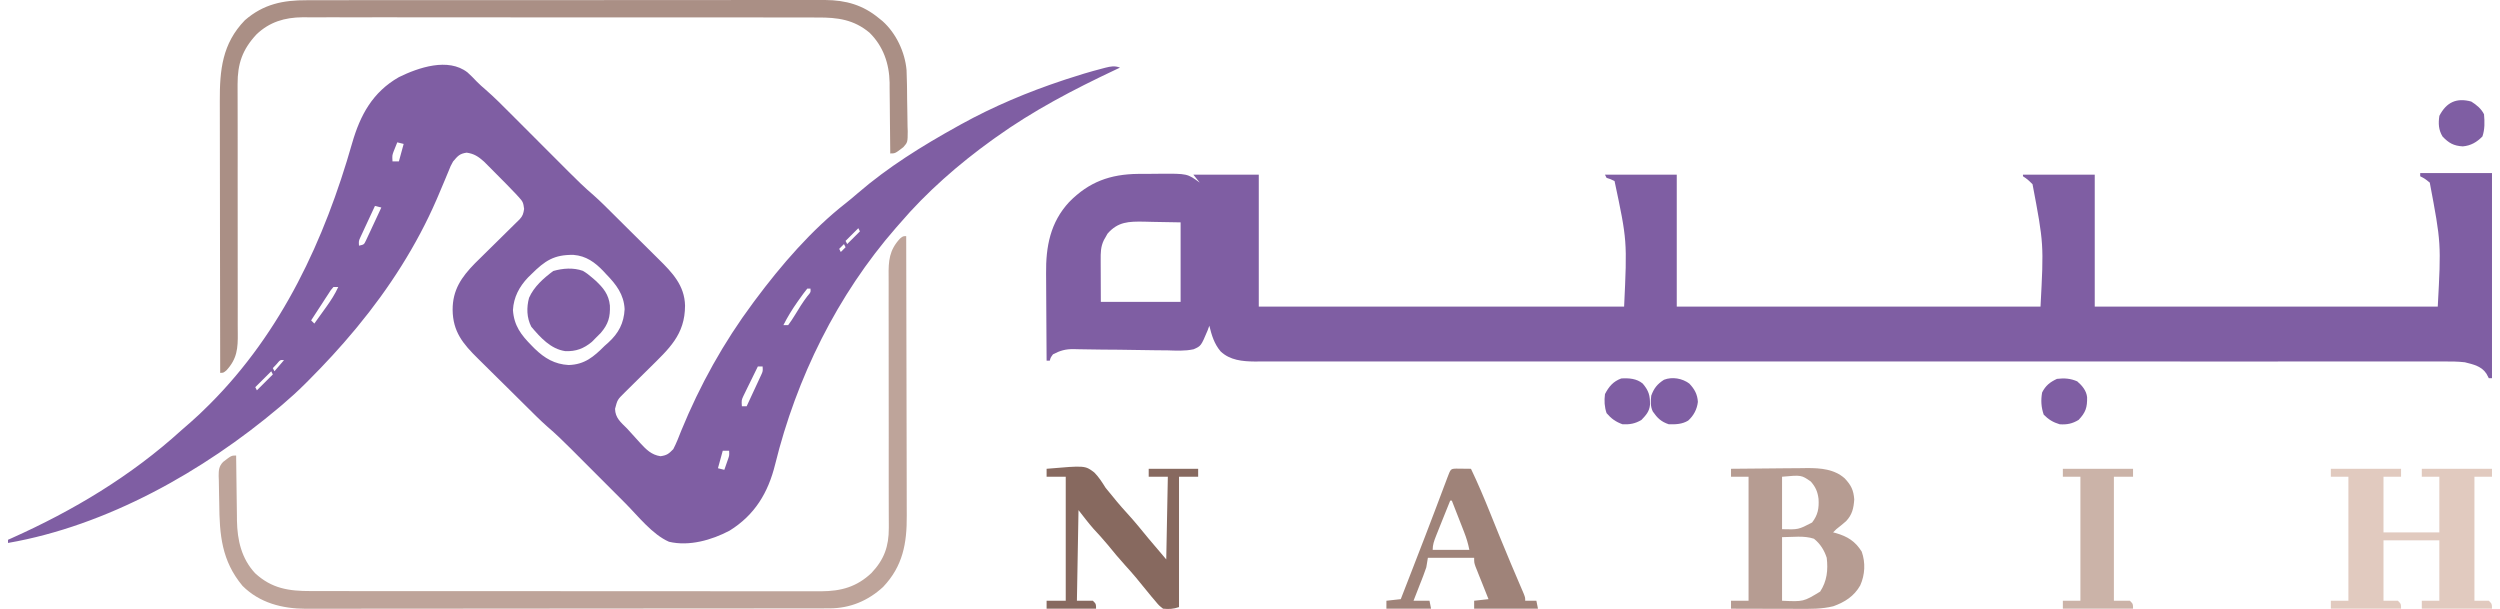 <svg width="156" height="38" viewBox="0 0 156 38" fill="none" xmlns="http://www.w3.org/2000/svg">
<path d="M29.171 4.517C29.371 4.698 29.559 4.885 29.743 5.083C29.923 5.266 30.103 5.427 30.298 5.592C30.849 6.07 31.36 6.588 31.874 7.104C32.058 7.289 32.242 7.473 32.427 7.657C32.885 8.115 33.342 8.573 33.799 9.031C34.187 9.419 34.574 9.807 34.962 10.194C35.143 10.375 35.323 10.556 35.503 10.736C35.999 11.233 36.498 11.722 37.034 12.177C37.487 12.577 37.911 13.009 38.34 13.435C38.391 13.486 38.442 13.537 38.495 13.589C38.767 13.858 39.038 14.127 39.308 14.397C39.586 14.673 39.865 14.948 40.144 15.224C40.36 15.437 40.576 15.652 40.791 15.866C40.894 15.968 40.996 16.07 41.099 16.171C41.951 17.01 42.718 17.81 42.747 19.07C42.742 20.899 41.739 21.764 40.509 22.984C40.313 23.177 40.118 23.37 39.922 23.563C39.66 23.822 39.399 24.08 39.138 24.338C39.078 24.397 39.018 24.456 38.957 24.517C38.528 24.941 38.528 24.941 38.379 25.51C38.392 26.084 38.738 26.349 39.126 26.738C39.232 26.854 39.337 26.97 39.443 27.086C39.557 27.212 39.671 27.338 39.785 27.463C39.84 27.524 39.895 27.585 39.951 27.647C40.324 28.051 40.65 28.385 41.216 28.468C41.616 28.41 41.728 28.32 42.013 28.027C42.207 27.655 42.357 27.265 42.51 26.874C43.677 24.027 45.152 21.372 46.99 18.901C47.033 18.843 47.075 18.786 47.119 18.727C48.748 16.54 50.643 14.342 52.799 12.66C53.042 12.469 53.275 12.271 53.508 12.069C55.401 10.433 57.548 9.101 59.733 7.89C59.812 7.845 59.892 7.801 59.975 7.755C62.006 6.635 64.128 5.744 66.328 5.013C66.428 4.979 66.428 4.979 66.531 4.945C67.269 4.7 68.012 4.477 68.765 4.281C68.865 4.254 68.865 4.254 68.967 4.227C69.304 4.143 69.557 4.091 69.887 4.219C69.747 4.285 69.747 4.285 69.605 4.352C66.988 5.587 64.478 6.894 62.122 8.584C62.052 8.634 61.982 8.684 61.91 8.735C59.824 10.236 57.818 11.986 56.149 13.941C56.07 14.03 55.992 14.119 55.911 14.211C52.248 18.404 49.696 23.589 48.37 28.974C47.935 30.74 47.103 32.134 45.523 33.114C44.41 33.7 43.006 34.105 41.745 33.806C40.706 33.352 39.818 32.203 39.023 31.405C38.851 31.232 38.678 31.06 38.506 30.887C38.14 30.521 37.774 30.155 37.408 29.788C36.983 29.362 36.556 28.935 36.13 28.509C35.961 28.34 35.793 28.171 35.624 28.002C35.148 27.526 34.669 27.06 34.156 26.623C33.678 26.201 33.231 25.745 32.778 25.297C32.723 25.243 32.669 25.189 32.612 25.133C32.324 24.848 32.035 24.562 31.747 24.275C31.451 23.982 31.154 23.689 30.857 23.397C30.627 23.17 30.398 22.943 30.168 22.715C30.059 22.606 29.95 22.499 29.84 22.391C28.887 21.456 28.256 20.695 28.244 19.329C28.241 18.095 28.792 17.294 29.638 16.43C29.773 16.297 29.908 16.164 30.044 16.031C30.115 15.96 30.187 15.889 30.261 15.816C30.488 15.591 30.716 15.367 30.944 15.144C31.173 14.918 31.403 14.692 31.632 14.465C31.774 14.325 31.916 14.185 32.058 14.045C32.122 13.982 32.186 13.919 32.252 13.854C32.308 13.799 32.364 13.744 32.423 13.687C32.625 13.469 32.657 13.334 32.705 13.036C32.653 12.634 32.624 12.575 32.366 12.294C32.303 12.225 32.24 12.156 32.174 12.085C31.772 11.662 31.363 11.247 30.95 10.835C30.862 10.746 30.775 10.658 30.684 10.566C30.599 10.481 30.514 10.396 30.427 10.309C30.35 10.232 30.274 10.156 30.195 10.077C29.849 9.769 29.583 9.592 29.121 9.526C28.672 9.59 28.567 9.734 28.275 10.072C28.112 10.366 28.112 10.366 27.985 10.691C27.96 10.75 27.935 10.81 27.91 10.87C27.857 10.997 27.804 11.124 27.752 11.251C27.614 11.588 27.47 11.923 27.326 12.258C27.297 12.326 27.268 12.393 27.238 12.462C26.005 15.309 24.277 17.998 22.302 20.389C22.257 20.443 22.212 20.498 22.166 20.554C21.244 21.666 20.268 22.721 19.247 23.743C19.177 23.813 19.107 23.883 19.035 23.955C18.581 24.407 18.111 24.835 17.623 25.25C17.527 25.331 17.527 25.331 17.43 25.413C12.699 29.408 6.665 32.808 0.5 33.88C0.5 33.815 0.5 33.749 0.5 33.682C0.607 33.634 0.607 33.634 0.716 33.586C4.585 31.854 8.174 29.706 11.319 26.848C11.521 26.665 11.728 26.487 11.936 26.31C12.287 26.005 12.62 25.683 12.95 25.355C12.998 25.308 13.046 25.26 13.096 25.212C17.593 20.711 20.252 14.968 21.972 8.938C22.477 7.183 23.25 5.751 24.89 4.814C26.113 4.214 27.963 3.579 29.171 4.517ZM24.79 8.882C24.74 9.005 24.69 9.129 24.641 9.254C24.613 9.323 24.585 9.392 24.557 9.463C24.472 9.701 24.472 9.701 24.492 10.072C24.623 10.072 24.755 10.072 24.89 10.072C24.988 9.712 25.087 9.352 25.189 8.981C25.057 8.948 24.926 8.915 24.79 8.882ZM23.397 12.85C23.23 13.207 23.064 13.564 22.899 13.922C22.851 14.024 22.804 14.126 22.755 14.23C22.71 14.328 22.665 14.425 22.619 14.526C22.577 14.616 22.535 14.705 22.492 14.798C22.383 15.036 22.383 15.036 22.401 15.33C22.713 15.262 22.713 15.262 22.834 15.01C22.878 14.915 22.923 14.82 22.968 14.722C23.041 14.568 23.041 14.568 23.115 14.411C23.19 14.249 23.19 14.249 23.266 14.084C23.317 13.975 23.368 13.867 23.42 13.755C23.546 13.487 23.671 13.218 23.795 12.949C23.663 12.916 23.532 12.883 23.397 12.85ZM53.56 14.239C53.298 14.5 53.035 14.762 52.764 15.032C52.797 15.098 52.83 15.163 52.864 15.23C53.126 14.969 53.389 14.707 53.66 14.437C53.627 14.371 53.594 14.306 53.56 14.239ZM52.664 15.23C52.566 15.329 52.467 15.427 52.366 15.528C52.399 15.594 52.431 15.659 52.465 15.726C52.564 15.628 52.662 15.53 52.764 15.429C52.731 15.363 52.698 15.298 52.664 15.23ZM33.153 17.115C33.085 17.181 33.018 17.247 32.948 17.315C32.402 17.889 32.052 18.547 32.008 19.347C32.074 20.319 32.509 20.891 33.177 21.567C33.24 21.631 33.303 21.695 33.368 21.76C33.987 22.359 34.612 22.729 35.485 22.778C36.488 22.746 37.045 22.264 37.732 21.579C37.806 21.513 37.881 21.447 37.957 21.379C38.599 20.797 38.933 20.164 38.976 19.292C38.931 18.373 38.453 17.754 37.831 17.115C37.773 17.053 37.716 16.99 37.656 16.925C37.128 16.37 36.575 15.968 35.789 15.905C34.574 15.884 34.007 16.266 33.153 17.115ZM20.808 17.909C20.635 18.105 20.635 18.105 20.474 18.365C20.412 18.459 20.35 18.553 20.287 18.649C20.223 18.749 20.159 18.848 20.093 18.951C20.028 19.05 19.962 19.149 19.895 19.252C19.734 19.498 19.574 19.745 19.415 19.992C19.48 20.058 19.546 20.123 19.614 20.191C19.807 19.922 20 19.654 20.192 19.385C20.247 19.309 20.301 19.234 20.357 19.156C20.646 18.752 20.901 18.36 21.107 17.909C21.008 17.909 20.91 17.909 20.808 17.909ZM50.375 18.008C50.206 18.218 50.05 18.427 49.896 18.647C49.829 18.741 49.829 18.741 49.761 18.837C49.434 19.304 49.138 19.781 48.882 20.29C48.98 20.29 49.079 20.29 49.18 20.29C49.34 20.075 49.478 19.867 49.616 19.639C49.695 19.511 49.775 19.383 49.854 19.256C49.892 19.194 49.93 19.133 49.969 19.069C50.098 18.866 50.237 18.672 50.381 18.479C50.593 18.235 50.593 18.235 50.574 18.008C50.508 18.008 50.443 18.008 50.375 18.008ZM17.262 22.72C17.184 22.802 17.106 22.884 17.025 22.968C17.058 23.034 17.091 23.099 17.125 23.167C17.322 22.938 17.519 22.708 17.722 22.472C17.487 22.449 17.487 22.449 17.262 22.72ZM47.289 22.869C47.121 23.207 46.956 23.547 46.791 23.886C46.743 23.982 46.696 24.078 46.647 24.177C46.602 24.27 46.557 24.362 46.511 24.458C46.469 24.543 46.428 24.628 46.385 24.716C46.269 24.972 46.269 24.972 46.293 25.349C46.392 25.349 46.49 25.349 46.592 25.349C46.759 24.992 46.924 24.634 47.09 24.276C47.137 24.175 47.185 24.073 47.233 23.969C47.278 23.871 47.323 23.774 47.37 23.673C47.411 23.583 47.453 23.493 47.496 23.401C47.605 23.162 47.605 23.162 47.587 22.869C47.489 22.869 47.39 22.869 47.289 22.869ZM16.926 23.167C16.597 23.494 16.269 23.821 15.93 24.159C15.963 24.224 15.996 24.29 16.03 24.357C16.358 24.03 16.687 23.702 17.025 23.365C16.992 23.3 16.96 23.234 16.926 23.167ZM45.099 28.127C44.951 28.667 44.951 28.667 44.8 29.218C44.931 29.251 45.063 29.283 45.198 29.317C45.248 29.175 45.298 29.032 45.347 28.889C45.375 28.81 45.403 28.73 45.431 28.649C45.511 28.416 45.511 28.416 45.497 28.127C45.365 28.127 45.234 28.127 45.099 28.127Z" fill="#7F5EA3"/>
<path d="M36.372 16.901C36.581 17.023 36.754 17.155 36.936 17.314C37.007 17.375 37.078 17.436 37.151 17.499C37.647 17.959 37.987 18.371 38.058 19.067C38.083 19.782 37.963 20.217 37.488 20.774C37.35 20.912 37.35 20.912 37.21 21.052C37.119 21.145 37.028 21.237 36.934 21.332C36.429 21.752 35.929 21.941 35.268 21.91C34.363 21.778 33.718 21.057 33.153 20.389C32.864 19.83 32.85 19.19 33.012 18.586C33.319 17.887 33.92 17.36 34.522 16.911C35.118 16.739 35.78 16.689 36.372 16.901Z" fill="#7F5EA3"/>
<path d="M19.156 0.014C19.299 0.014 19.443 0.013 19.587 0.013C19.979 0.011 20.372 0.012 20.764 0.012C21.188 0.013 21.613 0.011 22.037 0.01C22.867 0.009 23.697 0.009 24.527 0.009C25.202 0.01 25.878 0.009 26.553 0.009C26.697 0.009 26.697 0.009 26.844 0.009C27.04 0.009 27.235 0.008 27.43 0.008C29.262 0.007 31.094 0.007 32.925 0.009C34.599 0.01 36.273 0.008 37.947 0.006C39.668 0.003 41.389 0.003 43.109 0.003C44.075 0.004 45.04 0.003 46.005 0.002C46.827 9.44096e-05 47.649 3.63528e-05 48.471 0.002C48.89 0.003 49.309 0.003 49.728 0.001C50.112 -7.8172e-05 50.496 0 50.88 0.002C51.084 0.003 51.287 0.001 51.49 0C52.788 0.01 53.85 0.31 54.854 1.144C54.925 1.201 54.995 1.258 55.068 1.316C55.916 2.072 56.469 3.247 56.569 4.374C56.583 4.663 56.59 4.951 56.594 5.24C56.596 5.345 56.597 5.45 56.599 5.559C56.602 5.781 56.604 6.002 56.605 6.224C56.608 6.45 56.612 6.676 56.617 6.903C56.626 7.231 56.629 7.559 56.631 7.887C56.635 7.988 56.638 8.089 56.642 8.193C56.638 8.877 56.638 8.877 56.37 9.181C55.858 9.576 55.858 9.576 55.551 9.576C55.551 9.511 55.55 9.447 55.55 9.38C55.546 8.702 55.539 8.025 55.53 7.347C55.528 7.095 55.525 6.842 55.524 6.59C55.522 6.226 55.517 5.862 55.512 5.497C55.512 5.33 55.512 5.33 55.512 5.159C55.49 3.973 55.117 2.885 54.257 2.039C53.282 1.222 52.267 1.085 51.026 1.093C50.883 1.092 50.74 1.092 50.597 1.091C50.207 1.089 49.817 1.089 49.426 1.091C49.005 1.091 48.583 1.09 48.161 1.088C47.335 1.086 46.51 1.086 45.684 1.087C45.013 1.088 44.342 1.087 43.671 1.087C43.575 1.087 43.48 1.087 43.381 1.087C43.187 1.086 42.992 1.086 42.798 1.086C40.977 1.084 39.156 1.085 37.336 1.087C35.671 1.088 34.007 1.087 32.342 1.084C30.631 1.081 28.92 1.08 27.209 1.081C27.016 1.081 26.822 1.081 26.629 1.081C26.486 1.081 26.486 1.081 26.34 1.081C25.67 1.082 25 1.081 24.33 1.079C23.513 1.078 22.696 1.078 21.879 1.08C21.463 1.081 21.046 1.081 20.63 1.079C20.248 1.078 19.866 1.078 19.484 1.081C19.282 1.081 19.079 1.08 18.877 1.078C17.766 1.089 16.819 1.368 16.004 2.147C15.129 3.088 14.821 3.97 14.825 5.256C14.825 5.328 14.825 5.4 14.825 5.475C14.825 5.716 14.826 5.957 14.827 6.199C14.827 6.372 14.828 6.545 14.828 6.719C14.829 7.092 14.829 7.465 14.83 7.838C14.832 8.428 14.831 9.019 14.831 9.609C14.831 9.709 14.831 9.808 14.831 9.911C14.83 10.218 14.83 10.525 14.83 10.833C14.828 12.104 14.828 13.374 14.832 14.645C14.836 15.572 14.836 16.5 14.833 17.427C14.832 17.918 14.832 18.408 14.835 18.899C14.838 19.36 14.838 19.822 14.834 20.283C14.834 20.452 14.834 20.621 14.837 20.79C14.848 21.726 14.8 22.385 14.129 23.11C13.939 23.266 13.939 23.266 13.74 23.266C13.735 20.869 13.732 18.473 13.729 16.076C13.729 14.964 13.727 13.851 13.725 12.738C13.723 11.768 13.722 10.797 13.721 9.827C13.721 9.314 13.72 8.8 13.719 8.287C13.717 7.803 13.717 7.319 13.717 6.835C13.717 6.658 13.717 6.481 13.716 6.304C13.708 4.376 13.864 2.722 15.281 1.262C16.445 0.253 17.657 0.007 19.156 0.014Z" fill="#AA8F85"/>
<path d="M56.547 14.735C56.553 17.199 56.559 19.663 56.562 22.128C56.564 23.273 56.566 24.417 56.569 25.561C56.572 26.559 56.574 27.557 56.575 28.554C56.575 29.082 56.576 29.61 56.578 30.139C56.58 30.636 56.581 31.134 56.58 31.631C56.58 31.813 56.581 31.995 56.582 32.177C56.593 33.901 56.34 35.326 55.105 36.626C54.167 37.488 53.046 37.959 51.771 37.961C51.651 37.961 51.531 37.962 51.408 37.962C51.211 37.962 51.211 37.962 51.01 37.962C50.868 37.962 50.727 37.962 50.586 37.962C50.198 37.963 49.81 37.964 49.422 37.964C49.003 37.964 48.584 37.965 48.166 37.965C47.25 37.967 46.335 37.967 45.419 37.968C44.847 37.968 44.275 37.968 43.704 37.969C42.12 37.97 40.536 37.971 38.952 37.971C38.851 37.971 38.75 37.971 38.645 37.971C38.544 37.971 38.442 37.971 38.337 37.971C38.132 37.971 37.926 37.971 37.72 37.971C37.567 37.971 37.567 37.971 37.41 37.972C35.756 37.972 34.102 37.974 32.449 37.976C30.75 37.978 29.051 37.98 27.353 37.98C26.399 37.98 25.446 37.98 24.492 37.982C23.68 37.984 22.868 37.984 22.056 37.983C21.642 37.983 21.228 37.983 20.814 37.984C20.434 37.986 20.054 37.986 19.675 37.984C19.474 37.984 19.272 37.985 19.071 37.987C17.601 37.979 16.202 37.623 15.134 36.559C13.827 34.989 13.697 33.376 13.681 31.406C13.679 31.211 13.675 31.016 13.669 30.822C13.66 30.537 13.657 30.253 13.655 29.969C13.652 29.882 13.648 29.796 13.645 29.707C13.647 29.333 13.656 29.11 13.916 28.828C14.44 28.424 14.44 28.424 14.735 28.424C14.736 28.484 14.736 28.543 14.737 28.605C14.744 29.229 14.752 29.854 14.761 30.478C14.765 30.71 14.768 30.943 14.77 31.175C14.773 31.511 14.778 31.847 14.784 32.183C14.785 32.285 14.785 32.388 14.786 32.493C14.81 33.712 15.068 34.854 15.919 35.769C16.958 36.727 18.024 36.886 19.398 36.882C19.539 36.883 19.68 36.883 19.821 36.883C20.208 36.885 20.595 36.884 20.982 36.884C21.4 36.884 21.817 36.885 22.235 36.885C23.053 36.886 23.871 36.887 24.689 36.886C25.354 36.886 26.019 36.886 26.684 36.887C26.779 36.887 26.873 36.887 26.971 36.887C27.163 36.887 27.355 36.887 27.548 36.887C29.351 36.889 31.155 36.888 32.958 36.888C34.607 36.887 36.256 36.888 37.906 36.89C39.599 36.892 41.294 36.893 42.987 36.892C43.938 36.892 44.889 36.893 45.84 36.894C46.649 36.895 47.459 36.895 48.268 36.894C48.681 36.894 49.094 36.893 49.507 36.895C49.885 36.896 50.264 36.895 50.642 36.894C50.843 36.894 51.044 36.895 51.244 36.896C52.495 36.888 53.456 36.623 54.376 35.758C55.172 34.918 55.465 34.094 55.462 32.947C55.462 32.874 55.462 32.801 55.462 32.726C55.461 32.482 55.46 32.237 55.459 31.993C55.459 31.818 55.459 31.642 55.458 31.467C55.458 31.09 55.457 30.712 55.456 30.335C55.455 29.737 55.455 29.14 55.456 28.542C55.456 28.441 55.456 28.34 55.456 28.236C55.456 27.926 55.456 27.615 55.457 27.304C55.458 26.018 55.458 24.732 55.454 23.445C55.451 22.507 55.45 21.569 55.453 20.63C55.455 20.134 55.455 19.638 55.451 19.142C55.448 18.674 55.449 18.207 55.452 17.74C55.453 17.569 55.452 17.398 55.45 17.227C55.438 16.286 55.482 15.618 56.157 14.89C56.347 14.735 56.347 14.735 56.547 14.735Z" fill="#BEA49A"/>
<path d="M151.021 10.801C152.499 10.801 153.977 10.801 155.5 10.801C155.5 15.024 155.5 19.247 155.5 23.598C155.435 23.598 155.369 23.598 155.301 23.598C155.254 23.508 155.207 23.418 155.158 23.325C154.851 22.849 154.335 22.739 153.808 22.606C153.365 22.554 152.928 22.553 152.482 22.556C152.352 22.556 152.222 22.555 152.088 22.555C151.728 22.554 151.369 22.555 151.009 22.556C150.617 22.557 150.226 22.556 149.834 22.555C149.148 22.554 148.461 22.555 147.775 22.556C146.755 22.558 145.734 22.558 144.714 22.557C142.997 22.556 141.28 22.556 139.564 22.558C137.219 22.559 134.875 22.559 132.53 22.557C131.438 22.557 130.346 22.556 129.253 22.556C129.089 22.556 129.089 22.556 128.922 22.556C126.32 22.555 123.717 22.555 121.115 22.555C120.944 22.555 120.944 22.555 120.77 22.555C119.038 22.555 117.306 22.556 115.574 22.556C113.727 22.556 111.88 22.557 110.033 22.557C109.863 22.557 109.863 22.557 109.688 22.557C107.09 22.557 104.493 22.557 101.895 22.556C101.731 22.556 101.731 22.556 101.564 22.556C100.474 22.556 99.384 22.555 98.294 22.555C95.952 22.553 93.61 22.553 91.269 22.555C89.562 22.556 87.855 22.556 86.148 22.555C85.133 22.554 84.119 22.555 83.105 22.557C82.427 22.558 81.75 22.558 81.073 22.556C80.687 22.555 80.301 22.555 79.915 22.557C79.499 22.559 79.083 22.557 78.667 22.556C78.547 22.557 78.427 22.558 78.304 22.559C77.534 22.552 76.751 22.483 76.168 21.929C75.764 21.454 75.608 20.919 75.462 20.324C75.426 20.423 75.39 20.521 75.353 20.623C74.944 21.591 74.944 21.591 74.482 21.794C73.931 21.916 73.365 21.879 72.805 21.86C72.622 21.859 72.44 21.858 72.257 21.858C71.778 21.857 71.3 21.848 70.821 21.837C70.147 21.823 69.472 21.819 68.797 21.815C68.439 21.812 68.08 21.807 67.721 21.799C67.557 21.796 67.392 21.794 67.228 21.791C67.118 21.788 67.118 21.788 67.005 21.784C66.49 21.779 66.154 21.874 65.706 22.11C65.558 22.312 65.558 22.312 65.507 22.506C65.441 22.506 65.375 22.506 65.308 22.506C65.301 21.636 65.296 20.766 65.292 19.896C65.291 19.492 65.289 19.087 65.285 18.683C65.282 18.292 65.28 17.901 65.279 17.51C65.279 17.362 65.278 17.214 65.276 17.066C65.258 15.381 65.537 13.877 66.718 12.604C67.951 11.349 69.279 10.87 71.017 10.851C71.198 10.85 71.378 10.85 71.559 10.85C71.834 10.85 72.109 10.846 72.384 10.842C74.09 10.831 74.09 10.831 74.865 11.396C74.733 11.232 74.602 11.069 74.466 10.9C75.813 10.9 77.16 10.9 78.548 10.9C78.548 13.617 78.548 16.334 78.548 19.134C86.071 19.134 93.594 19.134 101.345 19.134C101.537 15.016 101.537 15.016 100.748 11.297C100.498 11.176 100.498 11.176 100.25 11.098C100.217 11.033 100.184 10.967 100.15 10.9C101.629 10.9 103.107 10.9 104.63 10.9C104.63 13.617 104.63 16.334 104.63 19.134C112.12 19.134 119.611 19.134 127.328 19.134C127.535 15.223 127.535 15.223 126.83 11.495C126.526 11.196 126.526 11.196 126.233 10.999C126.233 10.966 126.233 10.934 126.233 10.9C127.711 10.9 129.189 10.9 130.712 10.9C130.712 13.617 130.712 16.334 130.712 19.134C137.775 19.134 144.839 19.134 152.116 19.134C152.329 15.172 152.329 15.172 151.618 11.396C151.313 11.149 151.313 11.149 151.021 10.999C151.021 10.934 151.021 10.868 151.021 10.801ZM74.964 11.495C75.064 11.694 75.064 11.694 75.064 11.694L74.964 11.495ZM69.107 14.584C69.052 14.681 69.052 14.681 68.997 14.781C68.941 14.88 68.941 14.88 68.883 14.98C68.678 15.399 68.68 15.775 68.683 16.23C68.683 16.296 68.683 16.362 68.683 16.43C68.684 16.676 68.685 16.922 68.686 17.168C68.688 17.719 68.69 18.269 68.692 18.836C70.335 18.836 71.978 18.836 73.67 18.836C73.67 17.199 73.67 15.562 73.67 13.876C73.095 13.866 72.52 13.855 71.928 13.845C71.748 13.84 71.568 13.836 71.383 13.831C70.437 13.817 69.76 13.829 69.107 14.584Z" fill="#7F5EA3"/>
<path d="M105.414 23.936C105.739 24.278 105.921 24.607 105.948 25.08C105.894 25.542 105.686 25.933 105.343 26.244C104.966 26.474 104.567 26.485 104.132 26.475C103.656 26.317 103.42 26.088 103.137 25.681C102.977 25.363 103.001 25.034 103.037 24.689C103.207 24.225 103.416 23.964 103.833 23.697C104.349 23.497 104.975 23.607 105.414 23.936Z" fill="#7F5EA3"/>
<path d="M154.207 6.337C154.537 6.545 154.827 6.779 155.003 7.13C155.043 7.604 155.058 8.06 154.904 8.513C154.556 8.87 154.181 9.091 153.678 9.134C153.107 9.1 152.806 8.928 152.415 8.519C152.162 8.099 152.147 7.708 152.216 7.229C152.658 6.38 153.286 6.085 154.207 6.337Z" fill="#7F5EA3"/>
<path d="M129.618 23.796C129.923 24.055 130.194 24.38 130.235 24.787C130.248 25.42 130.149 25.734 129.705 26.202C129.313 26.439 128.98 26.506 128.523 26.475C128.117 26.355 127.821 26.175 127.527 25.873C127.368 25.408 127.343 24.975 127.428 24.491C127.645 24.058 127.92 23.845 128.355 23.641C128.816 23.587 129.189 23.611 129.618 23.796Z" fill="#7F5EA3"/>
<path d="M102.506 23.935C102.888 24.388 102.968 24.686 102.96 25.259C102.919 25.684 102.712 25.902 102.428 26.202C102.04 26.437 101.698 26.495 101.246 26.475C100.824 26.324 100.539 26.121 100.25 25.78C100.115 25.377 100.098 25.012 100.151 24.59C100.396 24.119 100.663 23.802 101.165 23.616C101.637 23.585 102.132 23.62 102.506 23.935Z" fill="#7F5EA3"/>
<path d="M145.445 29.252C146.891 29.252 148.336 29.252 149.826 29.252C149.826 29.416 149.826 29.58 149.826 29.748C149.464 29.748 149.103 29.748 148.73 29.748C148.73 30.894 148.73 32.04 148.73 33.22C149.88 33.22 151.03 33.22 152.215 33.22C152.215 32.075 152.215 30.929 152.215 29.748C151.853 29.748 151.492 29.748 151.12 29.748C151.12 29.584 151.12 29.421 151.12 29.252C152.565 29.252 154.011 29.252 155.5 29.252C155.5 29.416 155.5 29.58 155.5 29.748C155.139 29.748 154.777 29.748 154.405 29.748C154.405 32.302 154.405 34.855 154.405 37.486C154.701 37.486 154.996 37.486 155.301 37.486C155.5 37.684 155.5 37.684 155.5 37.982C154.054 37.982 152.609 37.982 151.12 37.982C151.12 37.818 151.12 37.655 151.12 37.486C151.481 37.486 151.842 37.486 152.215 37.486C152.215 36.242 152.215 34.998 152.215 33.716C151.065 33.716 149.915 33.716 148.73 33.716C148.73 34.96 148.73 36.204 148.73 37.486C149.026 37.486 149.322 37.486 149.626 37.486C149.826 37.684 149.826 37.684 149.826 37.982C148.38 37.982 146.935 37.982 145.445 37.982C145.445 37.818 145.445 37.655 145.445 37.486C145.807 37.486 146.168 37.486 146.54 37.486C146.54 34.932 146.54 32.379 146.54 29.748C146.179 29.748 145.818 29.748 145.445 29.748C145.445 29.584 145.445 29.421 145.445 29.252Z" fill="#E1CABF"/>
<path d="M108.015 29.252C108.749 29.243 109.482 29.236 110.216 29.232C110.557 29.23 110.898 29.227 111.239 29.222C111.632 29.217 112.025 29.215 112.419 29.213C112.539 29.211 112.66 29.209 112.784 29.207C113.616 29.207 114.462 29.275 115.109 29.849C115.51 30.276 115.66 30.58 115.705 31.162C115.669 31.705 115.578 32.123 115.191 32.525C114.994 32.697 114.791 32.86 114.585 33.022C114.486 33.12 114.486 33.12 114.386 33.22C114.442 33.235 114.499 33.249 114.557 33.264C115.286 33.475 115.768 33.774 116.172 34.423C116.415 35.114 116.376 35.867 116.078 36.531C115.692 37.207 115.123 37.569 114.401 37.829C113.68 38.01 112.963 37.995 112.224 37.992C112.104 37.992 111.983 37.991 111.859 37.991C111.475 37.991 111.092 37.989 110.709 37.988C110.448 37.988 110.188 37.987 109.927 37.987C109.289 37.986 108.652 37.984 108.015 37.982C108.015 37.818 108.015 37.655 108.015 37.486C108.376 37.486 108.737 37.486 109.11 37.486C109.11 34.932 109.11 32.379 109.11 29.748C108.748 29.748 108.387 29.748 108.015 29.748C108.015 29.584 108.015 29.421 108.015 29.252ZM111.2 29.748C111.2 30.828 111.2 31.909 111.2 33.022C112.22 33.049 112.22 33.049 113.073 32.606C113.439 32.137 113.513 31.713 113.477 31.131C113.419 30.682 113.297 30.392 112.992 30.046C112.406 29.638 112.406 29.638 111.2 29.748ZM111.2 33.518C111.2 34.827 111.2 36.137 111.2 37.486C112.537 37.548 112.537 37.548 113.577 36.916C114.006 36.262 114.078 35.572 113.988 34.807C113.832 34.329 113.587 33.935 113.191 33.617C112.561 33.408 111.865 33.518 111.2 33.518Z" fill="#B69C92"/>
<path d="M65.308 29.252C67.708 29.046 67.708 29.046 68.28 29.479C68.568 29.766 68.776 30.099 68.991 30.443C69.142 30.631 69.295 30.817 69.451 31.001C69.523 31.09 69.596 31.179 69.67 31.271C69.885 31.531 70.107 31.781 70.335 32.03C70.804 32.543 71.239 33.078 71.679 33.617C72.04 34.043 72.402 34.468 72.774 34.907C72.807 33.204 72.84 31.502 72.873 29.748C72.479 29.748 72.085 29.748 71.679 29.748C71.679 29.584 71.679 29.421 71.679 29.252C72.697 29.252 73.716 29.252 74.765 29.252C74.765 29.416 74.765 29.58 74.765 29.748C74.371 29.748 73.977 29.748 73.57 29.748C73.57 32.433 73.57 35.117 73.57 37.883C73.209 38.003 72.954 38.02 72.575 37.982C72.32 37.782 72.32 37.782 72.09 37.505C71.962 37.355 71.962 37.355 71.832 37.202C71.748 37.099 71.663 36.995 71.579 36.891C71.503 36.798 71.427 36.706 71.348 36.61C71.199 36.429 71.051 36.248 70.904 36.066C70.688 35.805 70.464 35.554 70.235 35.303C69.846 34.877 69.48 34.435 69.116 33.987C68.831 33.644 68.532 33.316 68.228 32.99C67.902 32.617 67.603 32.222 67.299 31.831C67.266 33.697 67.233 35.563 67.199 37.486C67.528 37.486 67.856 37.486 68.195 37.486C68.394 37.684 68.394 37.684 68.394 37.982C67.375 37.982 66.357 37.982 65.308 37.982C65.308 37.818 65.308 37.655 65.308 37.486C65.702 37.486 66.096 37.486 66.502 37.486C66.502 34.932 66.502 32.379 66.502 29.748C66.108 29.748 65.714 29.748 65.308 29.748C65.308 29.584 65.308 29.421 65.308 29.252Z" fill="#87695F"/>
<path d="M90.864 29.242C91.172 29.246 91.48 29.249 91.788 29.252C92.225 30.166 92.617 31.093 92.995 32.033C93.156 32.434 93.319 32.836 93.481 33.237C93.514 33.318 93.547 33.399 93.581 33.483C93.804 34.033 94.032 34.582 94.263 35.129C94.309 35.236 94.309 35.236 94.355 35.346C94.499 35.685 94.643 36.024 94.788 36.363C94.839 36.482 94.89 36.602 94.942 36.724C94.987 36.829 95.031 36.933 95.078 37.041C95.173 37.288 95.173 37.288 95.173 37.486C95.403 37.486 95.632 37.486 95.87 37.486C95.902 37.65 95.935 37.813 95.969 37.982C94.655 37.982 93.341 37.982 91.987 37.982C91.987 37.818 91.987 37.655 91.987 37.486C92.43 37.437 92.43 37.437 92.883 37.387C92.856 37.319 92.829 37.252 92.801 37.182C92.678 36.876 92.557 36.57 92.435 36.264C92.392 36.158 92.35 36.052 92.305 35.942C92.265 35.84 92.225 35.738 92.183 35.633C92.145 35.539 92.108 35.445 92.069 35.348C91.987 35.105 91.987 35.105 91.987 34.807C91.034 34.807 90.082 34.807 89.1 34.807C89.067 35.004 89.034 35.2 89.001 35.403C88.944 35.576 88.883 35.747 88.817 35.916C88.781 36.009 88.745 36.101 88.709 36.196C88.671 36.29 88.634 36.384 88.596 36.481C88.558 36.578 88.521 36.675 88.482 36.775C88.39 37.012 88.297 37.249 88.204 37.486C88.533 37.486 88.861 37.486 89.2 37.486C89.232 37.65 89.265 37.813 89.299 37.982C88.379 37.982 87.459 37.982 86.512 37.982C86.512 37.818 86.512 37.655 86.512 37.486C86.955 37.437 86.955 37.437 87.408 37.387C87.661 36.736 87.914 36.085 88.167 35.434C88.205 35.336 88.243 35.239 88.281 35.138C88.698 34.066 89.112 32.994 89.519 31.918C89.552 31.833 89.584 31.747 89.617 31.659C89.77 31.255 89.923 30.849 90.075 30.444C90.13 30.3 90.184 30.155 90.239 30.011C90.263 29.945 90.288 29.879 90.313 29.811C90.523 29.255 90.523 29.255 90.864 29.242ZM90.494 31.236C90.367 31.55 90.241 31.864 90.114 32.179C90.079 32.267 90.043 32.355 90.007 32.445C89.903 32.703 89.8 32.962 89.697 33.22C89.651 33.335 89.651 33.335 89.605 33.452C89.487 33.752 89.399 33.986 89.399 34.312C90.154 34.312 90.91 34.312 91.688 34.312C91.607 33.908 91.51 33.582 91.361 33.203C91.317 33.088 91.272 32.973 91.226 32.855C91.18 32.736 91.133 32.617 91.085 32.495C91.038 32.374 90.991 32.253 90.942 32.129C90.826 31.831 90.71 31.534 90.593 31.236C90.56 31.236 90.528 31.236 90.494 31.236Z" fill="#9F8379"/>
<path d="M128.722 29.252C130.167 29.252 131.613 29.252 133.102 29.252C133.102 29.416 133.102 29.58 133.102 29.748C132.708 29.748 132.313 29.748 131.907 29.748C131.907 32.302 131.907 34.855 131.907 37.486C132.236 37.486 132.564 37.486 132.903 37.486C133.102 37.684 133.102 37.684 133.102 37.982C131.656 37.982 130.211 37.982 128.722 37.982C128.722 37.818 128.722 37.655 128.722 37.486C129.083 37.486 129.444 37.486 129.817 37.486C129.817 34.932 129.817 32.379 129.817 29.748C129.455 29.748 129.094 29.748 128.722 29.748C128.722 29.584 128.722 29.421 128.722 29.252Z" fill="#CBB3A8"/>
</svg>
